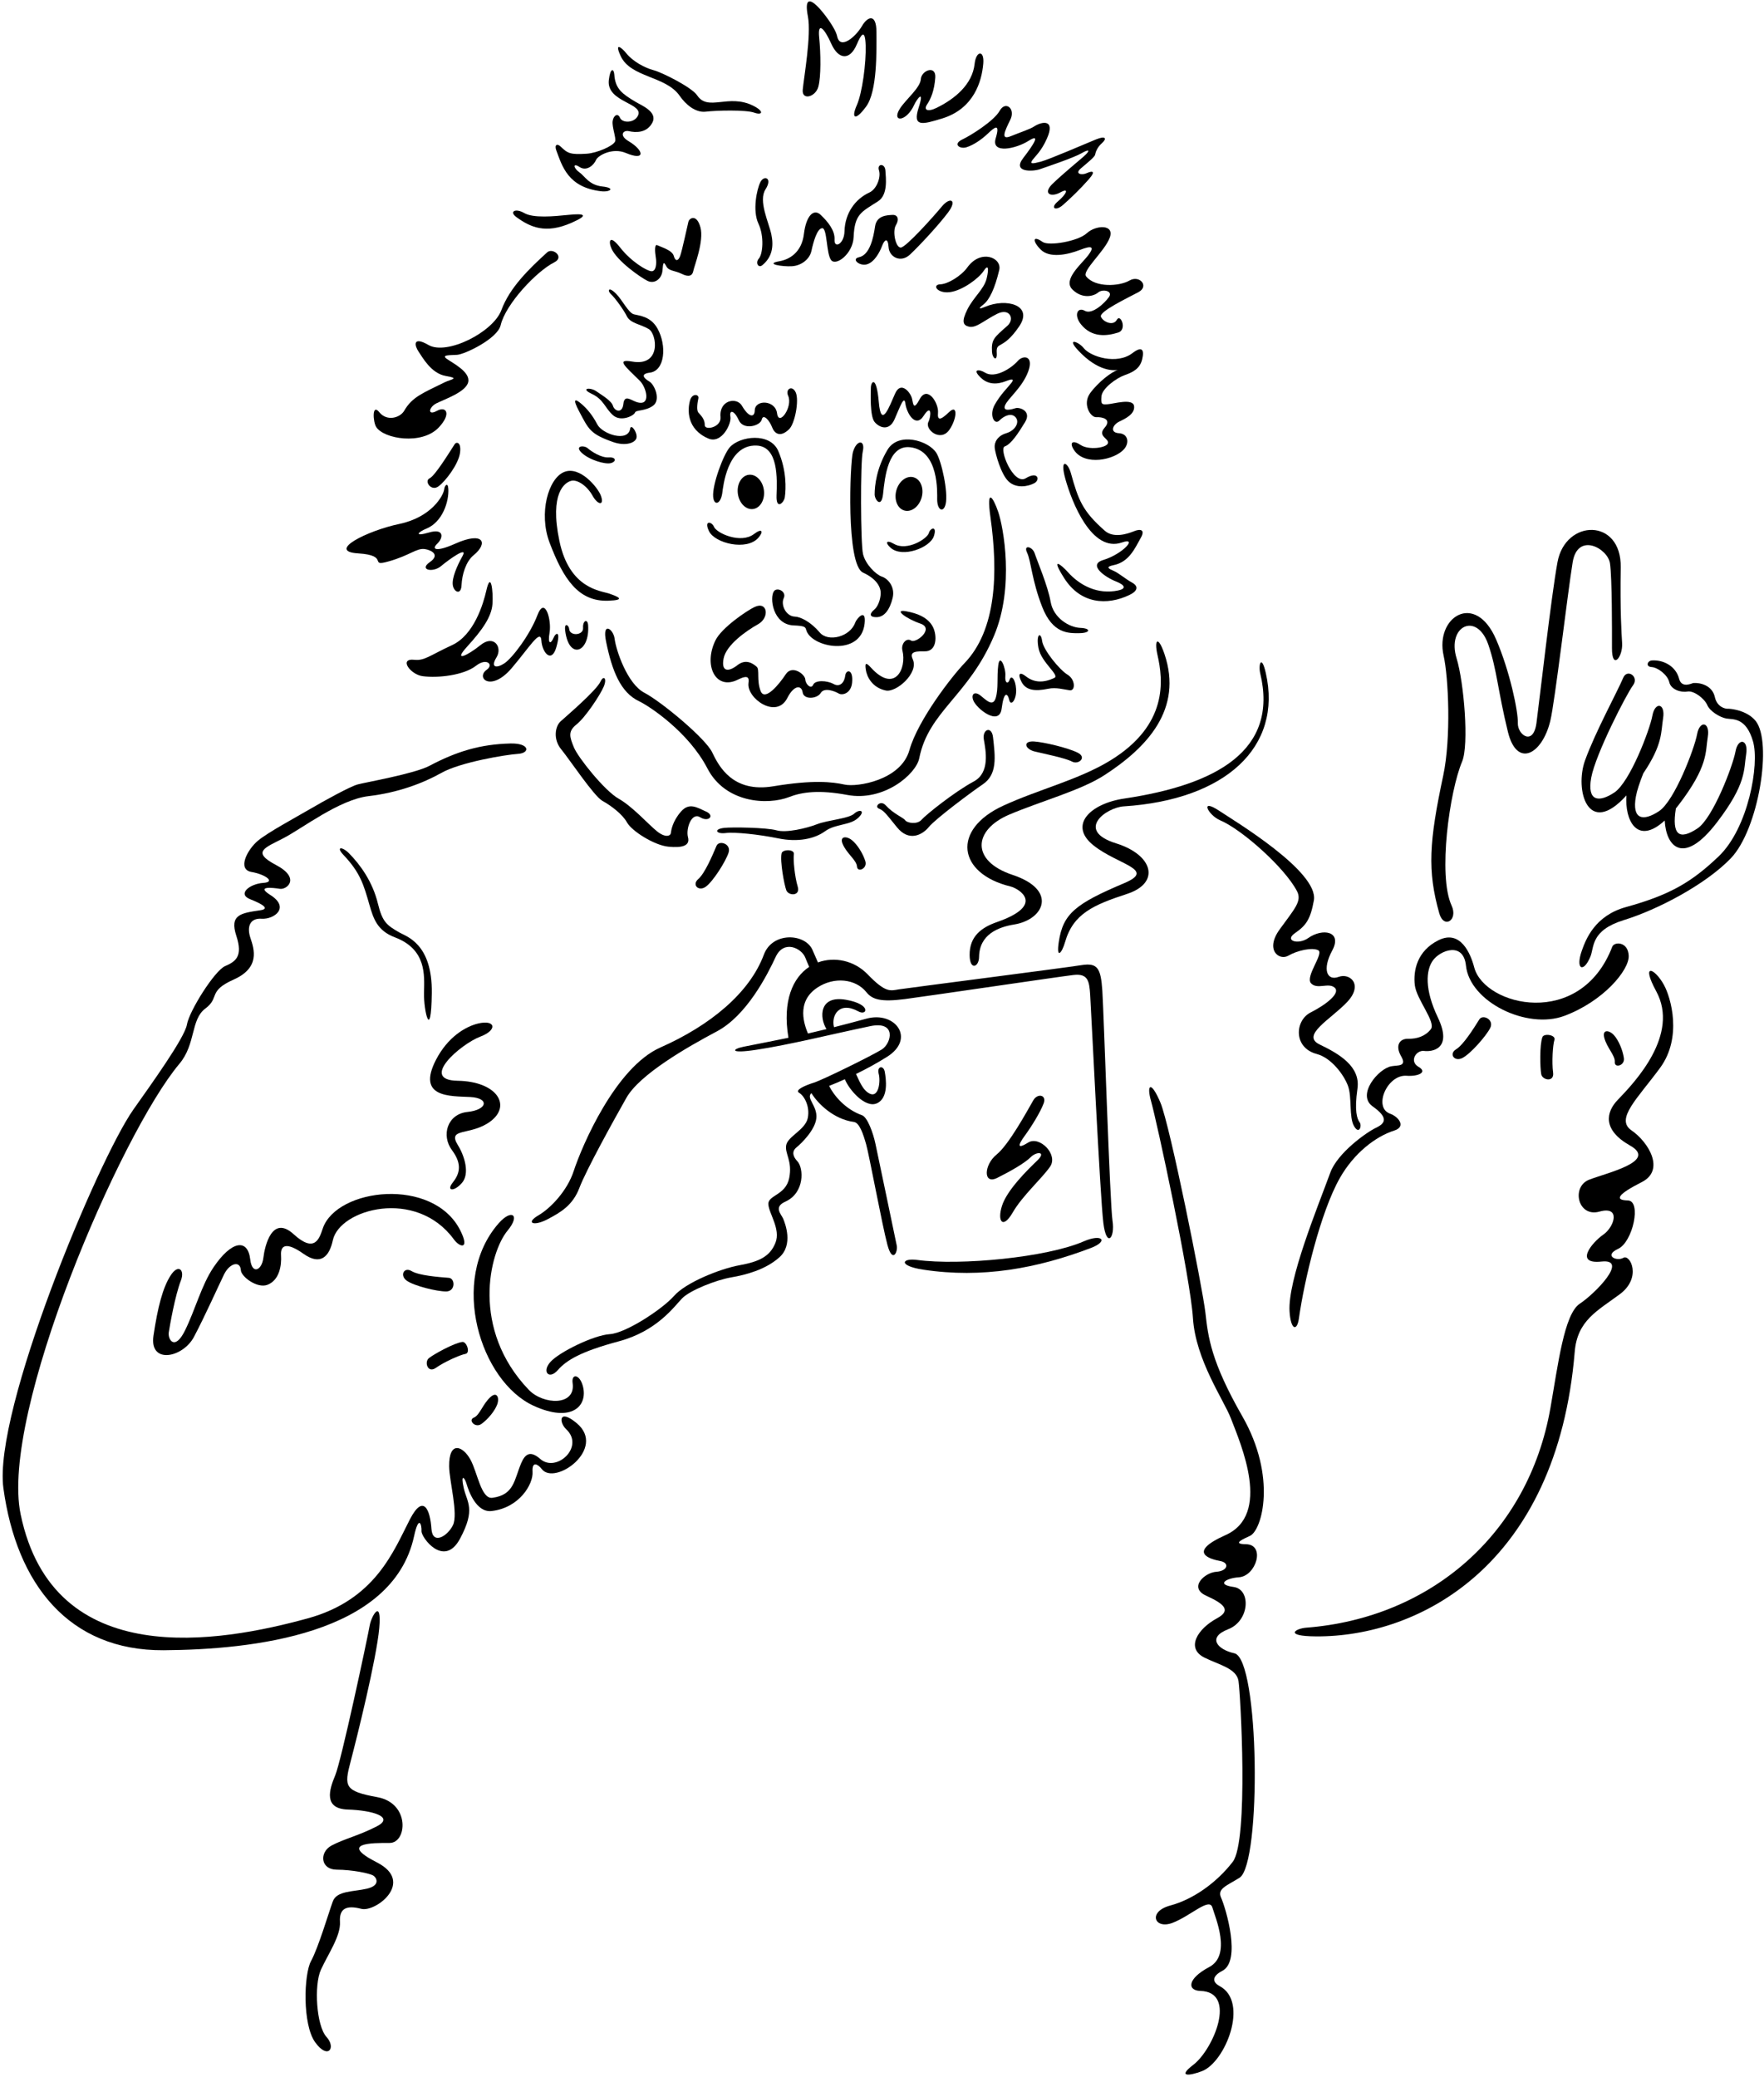 <?xml version="1.0" encoding="UTF-8"?>
<svg xmlns="http://www.w3.org/2000/svg" xmlns:xlink="http://www.w3.org/1999/xlink" width="463pt" height="545pt" viewBox="0 0 463 545" version="1.1">
<g id="surface1">
<path style=" stroke:none;fill-rule:nonzero;fill:rgb(0%,0%,0%);fill-opacity:1;" d="M 205.988 130.5 C 206.312 128.219 206.484 123.559 204.289 118.387 C 202.152 113.348 194.105 114.461 191.543 117.375 C 189.867 119.281 186.93 127.18 187.184 130.34 C 187.383 132.812 189.148 132.352 189.57 129.422 C 189.797 127.828 190.852 116.656 198.543 116.922 C 204.348 117.125 203.98 125.641 203.82 130.031 C 203.676 133.996 205.797 131.867 205.988 130.5 "/>
<path style=" stroke:none;fill-rule:nonzero;fill:rgb(0%,0%,0%);fill-opacity:1;" d="M 196.527 124.594 C 194.637 124.828 193.352 127.031 193.66 129.512 C 193.969 131.996 195.75 133.816 197.641 133.582 C 199.531 133.348 200.816 131.145 200.508 128.664 C 200.203 126.184 198.418 124.359 196.527 124.594 "/>
<path style=" stroke:none;fill-rule:nonzero;fill:rgb(0%,0%,0%);fill-opacity:1;" d="M 248.211 132.254 C 248.91 129.16 247.121 120.93 245.734 118.805 C 243.609 115.555 235.801 113.312 232.969 117.996 C 230.066 122.805 229.574 127.445 229.57 129.746 C 229.57 131.129 231.367 133.535 231.785 129.59 C 232.25 125.219 233.09 116.738 238.867 117.363 C 246.52 118.188 245.977 129.398 245.98 131.008 C 245.98 133.969 247.66 134.676 248.211 132.254 "/>
<path style=" stroke:none;fill-rule:nonzero;fill:rgb(0%,0%,0%);fill-opacity:1;" d="M 241.914 130.52 C 242.57 128.105 241.613 125.742 239.773 125.242 C 237.938 124.742 235.914 126.293 235.258 128.707 C 234.602 131.121 235.559 133.48 237.398 133.98 C 239.238 134.48 241.258 132.93 241.914 130.52 "/>
<path style=" stroke:none;fill-rule:nonzero;fill:rgb(0%,0%,0%);fill-opacity:1;" d="M 186.086 139.375 C 187.617 142.59 195.992 144.602 199.035 141.137 C 200.461 139.516 200.086 138.473 197.902 140.141 C 194.445 142.781 188.086 139.938 187.387 138.223 C 186.844 136.883 184.672 136.41 186.086 139.375 "/>
<path style=" stroke:none;fill-rule:nonzero;fill:rgb(0%,0%,0%);fill-opacity:1;" d="M 233.77 143.758 C 236.887 146.496 244.129 143.73 245.121 140.684 C 246.039 137.875 244.16 138.547 243.828 139.805 C 243.402 141.418 238.055 144.691 234.664 142.734 C 232.523 141.5 232.309 142.477 233.77 143.758 "/>
<path style=" stroke:none;fill-rule:nonzero;fill:rgb(0%,0%,0%);fill-opacity:1;" d="M 184.977 111.535 C 185.031 110.004 183.891 108.93 183.312 108.277 C 182.738 107.629 183.086 105.531 183.301 104.535 C 183.535 103.449 181.68 103.113 181.121 105.059 C 180.426 107.465 180.188 112.602 185.891 115.066 C 189.43 116.594 192.059 111.152 191.711 109.34 C 191.363 107.531 192.664 107.523 193.91 110.27 C 195.156 113.016 199.582 111.738 199.938 110.109 C 200.289 108.48 201.93 110.211 202.664 112.148 C 203.266 113.727 204.766 114.93 207.129 112.625 C 208.637 111.152 209.777 105.117 208.879 103.035 C 207.98 100.957 206.062 102.074 206.867 103.855 C 208.172 106.746 204.406 112.07 203.957 108.473 C 203.508 104.918 198.152 104.793 198.102 107.707 C 198.066 109.543 196.625 109.711 194.734 106.473 C 193.355 104.109 188.707 104.98 189.117 109.434 C 189.371 112.168 184.922 113.066 184.977 111.535 "/>
<path style=" stroke:none;fill-rule:nonzero;fill:rgb(0%,0%,0%);fill-opacity:1;" d="M 241.387 104.758 C 239.816 107.688 239.723 106.242 239.391 104.656 C 239.059 103.074 236.48 99.805 234.945 103.266 C 233.414 106.727 231.273 112.672 230.66 105.527 C 230.047 98.387 228.629 100.082 228.578 101.688 C 228.531 103.23 228.301 109.195 229.547 110.719 C 230.789 112.242 233.375 113.223 234.773 110.074 C 236.176 106.93 237.328 103.492 237.641 105.918 C 237.949 108.344 240.277 112.473 242.43 109.121 C 244.582 105.773 244.422 109.223 243.68 110.723 C 242.684 112.73 246.859 116.086 249.164 112.812 C 251.191 109.934 251.465 105.863 249.094 108.156 C 246.719 110.449 246.02 110.266 246.199 108.344 C 246.438 105.82 243.414 100.973 241.387 104.758 "/>
<path style=" stroke:none;fill-rule:nonzero;fill:rgb(0%,0%,0%);fill-opacity:1;" d="M 269.875 97.492 C 271.434 93.27 268.523 93.148 267.172 94.688 C 265.426 96.676 261.133 99.422 258.508 97.77 C 257.074 96.867 254.93 96.777 257.531 99.207 C 260.133 101.637 263.328 100.285 264.301 99.918 C 265.27 99.551 266.395 99.246 265.48 100.453 C 264.566 101.656 262.691 103.383 261.113 106.16 C 259.535 108.934 261.008 111.668 262.301 110.359 C 263.59 109.055 265.523 108.242 266.602 109.547 C 267.68 110.855 266.441 112.996 264.117 113.684 C 261.797 114.367 260.914 116.105 261.082 117.547 C 261.254 118.984 262.672 124.395 264.707 126.328 C 266.742 128.258 269.836 127.676 271.461 126.809 C 273.086 125.938 272.473 123.535 269.238 125.5 C 266.004 127.465 262.086 117.711 263.73 117.145 C 265.375 116.582 267.254 113.711 269.051 110.766 C 270.848 107.824 267.57 106.812 266.598 107.105 C 265.621 107.395 263.074 108.172 263.801 106.367 C 264.523 104.562 268.312 101.723 269.875 97.492 "/>
<path style=" stroke:none;fill-rule:nonzero;fill:rgb(0%,0%,0%);fill-opacity:1;" d="M 258.117 79.914 C 259.719 78.664 261.129 75.672 262.27 70.859 C 263.039 67.613 257.438 65.254 253.898 70.18 C 252.285 72.422 248.762 74.547 246.848 74.605 C 244.484 74.684 246.016 77.105 249.352 76.66 C 252.684 76.219 256.98 72.961 258.16 71.125 C 259.344 69.293 259.633 70.266 258.973 73.059 C 258.312 75.855 255.547 77.941 253.922 81.18 C 252.297 84.418 252.77 85.379 254.367 85.734 C 256.23 86.148 258.383 84.023 261.715 82.359 C 265.047 80.691 266.387 83.738 264.438 85.469 C 260.941 88.566 260.16 89.035 260.375 92.379 C 260.48 94.051 261.766 94.961 261.617 92.68 C 261.402 89.383 263.109 92.125 267.504 85.652 C 271.312 80.043 264.098 78.168 258.613 80.496 C 257.129 81.125 256.52 81.164 258.117 79.914 "/>
<path style=" stroke:none;fill-rule:nonzero;fill:rgb(0%,0%,0%);fill-opacity:1;" d="M 285.258 61.199 C 282.949 63.336 275.258 64.633 273.637 63.48 C 271.074 61.66 270.867 63.199 273.156 65.496 C 275.445 67.797 280.121 66.883 283.402 65.602 C 286.68 64.316 287.316 64.734 285.629 66.984 C 283.941 69.23 278.859 73.383 281.473 75.965 C 284.086 78.547 287.09 77.738 288.246 76.746 C 289.406 75.758 292.195 76.34 291.074 77.941 C 289.953 79.539 286.641 82.656 284.738 81.559 C 282.832 80.461 281.754 82.668 283.746 85.137 C 286.535 88.594 290.395 88.254 293.512 87.258 C 295.906 86.492 294.098 82.176 293.141 83.922 C 292.184 85.66 289.508 84.461 288.965 83.121 C 288.418 81.781 295.832 78.246 298.785 76.68 C 301.742 75.113 299.102 72.074 296.449 73.621 C 293.855 75.133 287.496 75.555 285.07 72.52 C 283.906 71.066 289.992 65.938 291.289 62.34 C 292.586 58.742 287.562 59.066 285.258 61.199 "/>
<path style=" stroke:none;fill-rule:nonzero;fill:rgb(0%,0%,0%);fill-opacity:1;" d="M 283.648 116.777 C 281.574 115.383 280.547 116.059 281.902 118.109 C 284.703 122.355 292.531 120.695 295.027 117.875 C 296.477 116.242 296.145 113.828 293.688 113.684 C 291.234 113.535 292 111.477 293.797 110.621 C 295.277 109.91 297.949 108.672 297.66 106.551 C 297.367 104.43 292.273 105.98 290.754 106.078 C 289.23 106.176 288.926 106.195 289.094 104.047 C 289.258 101.895 293.059 99.207 295.148 98.461 C 297.242 97.715 299.172 96.824 299.773 94.34 C 300.379 91.855 299.844 90.668 297.223 92.672 C 293.148 95.785 286.246 93.621 284.453 91.355 C 282.957 89.469 279.215 88.336 283.941 92.918 C 289.078 97.898 293.059 97.164 293.5 97.047 C 291.832 97.484 288.227 100.297 286.133 103.168 C 284.027 106.055 286.242 109.578 287.762 109.48 C 289.285 109.383 291.922 109.977 289.93 112.246 C 287.934 114.512 291.18 115.066 290.801 116.312 C 290.426 117.562 285.727 118.172 283.648 116.777 "/>
<path style=" stroke:none;fill-rule:nonzero;fill:rgb(0%,0%,0%);fill-opacity:1;" d="M 229.672 59.441 C 229.25 62.371 228.309 66.91 225.453 67.508 C 223.344 67.949 225.613 69.941 227.562 69.359 C 229.512 68.773 230.875 66.242 231.527 64.52 C 232.18 62.797 233.062 62.277 233.23 64.867 C 233.398 67.453 236.406 69.094 238.855 66.797 C 241.305 64.496 246.309 59.133 248.84 55.758 C 251.375 52.387 249.336 51.602 247.211 54.184 C 245.086 56.766 237.816 64.875 236.445 64.965 C 235.078 65.055 234.184 60.68 235.148 59.09 C 236.117 57.496 235.582 56.309 234.215 56.398 C 232.844 56.484 230.094 56.512 229.672 59.441 "/>
<path style=" stroke:none;fill-rule:nonzero;fill:rgb(0%,0%,0%);fill-opacity:1;" d="M 207.883 69.863 C 210.316 69.707 212.5 68.039 212.973 65.867 C 213.441 63.699 214.426 59.969 215.793 59.879 C 217.164 59.789 216.844 66.688 218.172 68.285 C 219.496 69.879 223.863 66.539 224.047 62.25 C 224.305 56.125 226.074 55.645 230.469 52.82 C 233.109 51.121 232.52 46.727 232.391 44.75 C 232.262 42.77 230.133 42.906 230.707 44.703 C 231.281 46.504 230.109 49.633 228.18 50.523 C 224.535 52.199 221.781 55.859 221.656 60.723 C 221.566 64.09 218.898 65.332 219.043 62.879 C 219.191 60.426 217.207 58.105 215.414 56.391 C 213.625 54.672 211.602 56.484 211.004 61.41 C 210.402 66.34 207.105 68.105 204.59 68.551 C 200.508 69.27 205.445 70.023 207.883 69.863 "/>
<path style=" stroke:none;fill-rule:nonzero;fill:rgb(0%,0%,0%);fill-opacity:1;" d="M 199.059 58.668 C 200.656 62.078 200.188 66.695 199.191 67.828 C 198.195 68.961 199.055 70.434 200.07 69.605 C 202.672 67.48 203.113 64.672 202.453 61.504 C 201.789 58.34 198.98 52.715 200.926 49.684 C 202.867 46.656 200.527 45.891 199.578 47.785 C 198.633 49.68 197.465 55.258 199.059 58.668 "/>
<path style=" stroke:none;fill-rule:nonzero;fill:rgb(0%,0%,0%);fill-opacity:1;" d="M 170.984 71.176 C 169.758 71.105 165.625 68.621 162.793 64.984 C 159.961 61.344 159.629 63.352 160.52 65.281 C 162.016 68.527 168.031 72.742 169.926 73.691 C 171.82 74.637 173.711 73.141 173.879 70.992 C 174.043 68.84 174.176 68.527 174.871 69.855 C 175.57 71.188 177.082 70.938 178.977 71.883 C 180.871 72.832 181.758 72.316 181.98 71.078 C 182.207 69.844 184.84 63.254 183.84 59.648 C 182.844 56.047 180.934 57.238 180.691 58.172 C 180.445 59.105 179.039 65.77 178.52 67.176 C 178 68.586 177.238 68.633 176.836 67.133 C 176.434 65.629 173.32 64.762 172.531 64.355 C 171.742 63.945 171.879 66.078 172.129 67.59 C 172.379 69.102 172.215 71.25 170.984 71.176 "/>
<path style=" stroke:none;fill-rule:nonzero;fill:rgb(0%,0%,0%);fill-opacity:1;" d="M 167.09 105.508 C 165.527 104.996 163.898 103.422 163.609 106.035 C 163.32 108.652 161.281 107.867 160.891 106.52 C 160.496 105.168 158.117 103.793 156.516 102.676 C 154.914 101.555 152.188 101.883 155.336 103.363 C 158.488 104.84 158.789 107.113 160.895 108.961 C 163 110.812 166.402 109.066 166.656 108.285 C 166.914 107.504 169.387 107.957 171.43 106.449 C 173.473 104.941 171.836 100.922 170.406 100.098 C 168.98 99.273 167.988 98.113 170.566 97.793 C 174.547 97.301 175.055 90.66 172.566 86.203 C 170.77 82.984 167.766 82.848 166.367 82.477 C 164.969 82.109 163.336 78.738 161.742 77.121 C 159.617 74.969 159.398 76.355 160.371 77.211 C 161.344 78.066 163.691 81.277 164.57 83.055 C 165.449 84.828 168.219 85.109 170.285 86.352 C 172.414 87.633 173.66 96.227 165.945 94.883 C 161.465 94.102 164.199 96.219 167.953 99.949 C 169.684 101.668 171.004 106.785 167.09 105.508 "/>
<path style=" stroke:none;fill-rule:nonzero;fill:rgb(0%,0%,0%);fill-opacity:1;" d="M 135.531 56.965 C 139.23 59.66 143.215 61.445 149.992 58.473 C 154.898 56.324 153.195 55.977 149.246 56.383 C 145.301 56.789 139.984 57.285 137.605 55.91 C 135.223 54.539 133.605 55.559 135.531 56.965 "/>
<path style=" stroke:none;fill-rule:nonzero;fill:rgb(0%,0%,0%);fill-opacity:1;" d="M 157.711 50.184 C 160.176 50.48 161.629 49.316 158.09 48.938 C 154.551 48.555 153.48 46.176 152.039 45.199 C 150.602 44.223 150.188 42.57 152.105 43.82 C 154.02 45.07 155.891 43.27 156.418 42.016 C 156.949 40.758 160.789 38.676 164.242 40.133 C 169.461 42.336 169.141 39.523 164.961 37.031 C 162.418 35.516 163.547 34.066 165.098 34.426 C 166.648 34.781 169.723 35.043 171.219 32.195 C 172.715 29.348 168.328 27.645 166.738 26.68 C 163.449 24.68 161.484 23.422 161.234 19.547 C 161.137 18.023 160.191 17.625 159.801 21.012 C 159.105 27 169.57 27.02 167.297 30.613 C 166.188 32.367 163.277 32.25 162.73 30.91 C 162.188 29.57 161.008 30.258 160.801 31.797 C 160.598 33.34 161.785 36.309 161.449 37.105 C 160.922 38.359 156.605 40.168 154.02 40.336 C 149.672 40.617 149.004 40.254 147.176 38.484 C 146.238 37.578 145.461 37.984 146.016 39.477 C 147.59 43.711 149.121 49.141 157.711 50.184 "/>
<path style=" stroke:none;fill-rule:nonzero;fill:rgb(0%,0%,0%);fill-opacity:1;" d="M 115.109 112.227 C 118.547 108.641 117.18 106.438 114.672 107.82 C 112.164 109.207 112.473 106.895 114.543 105.844 C 116.613 104.793 122.301 102.898 122.895 100.262 C 123.488 97.625 118.906 95.324 117.309 94.203 C 115.707 93.086 118.008 93.242 119.988 93.113 C 121.965 92.984 130.566 88.914 131.406 85.348 C 132.719 79.754 140.883 71.141 145.469 68.852 C 148.281 67.449 145.062 64.906 143.617 66.223 C 138.914 70.508 133.797 75.434 131.605 81.359 C 129.453 87.184 117.281 93.309 112.484 90.543 C 108.199 88.066 108.836 90.777 109.844 92.238 C 110.855 93.703 113.121 97.988 116.984 98.656 C 120.848 99.324 118.41 99.48 116.637 100.359 C 111.031 103.133 108.195 104.148 106.109 107.762 C 105.012 109.668 101.559 110.652 99.566 108.188 C 97.574 105.715 97.898 110.738 98.746 112.059 C 100.762 115.195 110.688 116.836 115.109 112.227 "/>
<path style=" stroke:none;fill-rule:nonzero;fill:rgb(0%,0%,0%);fill-opacity:1;" d="M 152.766 106.125 C 150.82 104.418 150.273 104.66 151.961 107.859 C 154.52 112.703 154.891 113.867 160.891 115.992 C 164.176 117.156 166.863 116.219 167.078 114.828 C 167.297 113.438 165.617 111.102 165.402 112.492 C 164.836 116.145 158.098 113.934 156.77 111.367 C 155.547 109.004 154.145 107.34 152.766 106.125 "/>
<path style=" stroke:none;fill-rule:nonzero;fill:rgb(0%,0%,0%);fill-opacity:1;" d="M 154.273 117.641 C 153.301 116.789 150.715 116.953 152.668 118.816 C 154.621 120.676 158.828 121.934 160.332 121.531 C 161.832 121.129 161.754 119.91 159.777 120.035 C 157.797 120.164 155.246 118.496 154.273 117.641 "/>
<path style=" stroke:none;fill-rule:nonzero;fill:rgb(0%,0%,0%);fill-opacity:1;" d="M 148.102 123.848 C 143.93 125.492 141.312 134.676 144.262 142.434 C 147.844 151.871 151.758 157.902 159.605 157.641 C 164.484 157.477 162.133 156.559 159.945 155.785 C 157.754 155.008 149.48 154.629 146.828 141.961 C 144.176 129.297 148.277 126.586 149.934 126.176 C 151.59 125.762 154.152 127.582 155.535 130.09 C 156.922 132.602 158.766 132.785 157.664 129.953 C 156.898 127.973 152.273 122.203 148.102 123.848 "/>
<path style=" stroke:none;fill-rule:nonzero;fill:rgb(0%,0%,0%);fill-opacity:1;" d="M 119.359 116.535 C 118.129 118.418 114.238 124.812 112.758 125.52 C 111.273 126.227 113.137 129.008 115.035 127.664 C 116.938 126.316 120.312 121.82 120.734 118.891 C 121.156 115.961 119.777 115.895 119.359 116.535 "/>
<path style=" stroke:none;fill-rule:nonzero;fill:rgb(0%,0%,0%);fill-opacity:1;" d="M 94.012 145.219 C 102.449 145.742 96.539 148.875 102.094 147.297 C 107.645 145.715 109.352 143.77 111.512 144.09 C 113.004 144.309 115.73 145.496 112.805 147.52 C 109.879 149.543 113.598 150.371 115.773 148.551 C 117.949 146.73 122.914 143.199 121.41 145.895 C 119.902 148.59 118.578 151.73 118.848 153.547 C 119.117 155.363 121.012 156.312 121.141 153.555 C 121.266 150.793 122.27 147.367 124.301 145.707 C 128.23 142.496 126.941 139.34 119.52 142.656 C 114.32 144.977 113.195 144.133 114.781 142.656 C 116.367 141.18 116.656 138.562 112.605 139.738 C 108.559 140.918 109.695 139.621 111.93 138.715 C 116.148 136.996 117.887 131.57 117.672 128.258 C 117.555 126.43 116.699 127.402 116.605 128.324 C 116.434 130.023 113.266 135.723 104.82 137.492 C 96.379 139.258 85.574 144.695 94.012 145.219 "/>
<path style=" stroke:none;fill-rule:nonzero;fill:rgb(0%,0%,0%);fill-opacity:1;" d="M 127.766 175.742 C 124.762 177.871 128.84 181.738 134.312 175.32 C 139 169.82 141.891 164.898 142.098 168.094 C 142.305 171.289 144.781 174.184 146.027 169.824 C 147.273 165.465 145.926 165.859 145.262 167.43 C 144.602 169 143.695 169.211 144.25 165.969 C 144.805 162.723 143.016 156.266 141.055 161.438 C 139.098 166.605 134.449 172.711 132.395 174.066 C 130.344 175.422 128.652 175.227 130.309 172.52 C 131.969 169.816 129.613 166.453 126.129 169.277 C 122.641 172.098 118.785 173.879 122.637 169.656 C 126.488 165.434 129.012 161.906 129.254 158.531 C 129.492 155.152 128.836 149.695 127.648 154.969 C 126.867 158.426 124.43 166.637 118.641 169.301 C 112.855 171.969 111.422 173.434 108.805 173.145 C 104.535 172.672 107.711 177.012 110.914 177.441 C 114.977 177.984 121.746 177.211 124.949 174.699 C 127.715 172.535 129.668 174.395 127.766 175.742 "/>
<path style=" stroke:none;fill-rule:nonzero;fill:rgb(0%,0%,0%);fill-opacity:1;" d="M 153.039 164.789 C 153.164 166.766 149.516 167.023 149.387 165.023 C 149.328 164.109 148.039 163.125 148.352 165.551 C 149.336 173.277 154.832 171.27 154.367 164.09 C 154.25 162.266 152.91 162.809 153.039 164.789 "/>
<path style=" stroke:none;fill-rule:nonzero;fill:rgb(0%,0%,0%);fill-opacity:1;" d="M 215.156 165.973 C 212.84 163.219 210.152 161.863 208.621 161.809 C 206.316 161.73 204.867 158.77 205.711 156.953 C 206.516 155.223 203.992 154.012 203.148 155.133 C 201.945 156.738 202.777 163.898 208.312 164.121 C 211.227 164.238 211.395 164.535 211.598 165.285 C 212.848 169.945 225.926 172.465 226.93 163.684 C 227.418 159.398 224.852 162.289 224.465 163.387 C 223.137 167.137 217.355 168.586 215.156 165.973 "/>
<path style=" stroke:none;fill-rule:nonzero;fill:rgb(0%,0%,0%);fill-opacity:1;" d="M 223.867 118.648 C 223.117 121.223 222.008 148.184 226.52 150.262 C 230.301 152.008 231.211 154.238 231.156 155.77 C 231.102 157.305 230.457 159.18 229.441 160.008 C 228.426 160.836 227.887 161.941 230.027 161.957 C 232.164 161.973 233.559 159.895 234.285 156.945 C 235.012 153.992 233.039 151.828 231.48 151.32 C 229.918 150.809 227.145 148.086 226.512 145.375 C 225.879 142.664 225.797 121.34 226.453 118.48 C 227.172 115.379 224.867 115.223 223.867 118.648 "/>
<path style=" stroke:none;fill-rule:nonzero;fill:rgb(0%,0%,0%);fill-opacity:1;" d="M 206.641 183.18 C 208.402 179.703 210.391 179.727 210.672 181.695 C 210.949 183.664 214.449 183.438 215.418 181.848 C 216.387 180.258 219.215 181.449 220.164 182 C 221.117 182.551 223.371 181.945 223.648 179.18 C 224.023 175.484 222.047 175.613 221.848 177.309 C 221.652 179 220.523 180.449 218.781 179.492 C 217.039 178.535 213.973 178.426 213.445 179.684 C 212.914 180.941 211.457 179.66 211.367 178.289 C 211.277 176.922 207.906 174.387 206.238 176.941 C 204.57 179.492 200.746 184.172 199.645 181.34 C 198.547 178.508 199.434 175.699 198.625 174.988 C 197.812 174.273 195.879 172.719 193.555 174.551 C 191.227 176.383 189.238 176.355 189.926 172.797 C 190.613 169.238 195.875 165.535 198.973 163.809 C 202.07 162.078 201.48 157.688 198.066 159.281 C 196.027 160.238 189.402 164.73 187.785 168.047 C 184.555 174.656 187.863 181.25 193.645 178.363 C 196.461 176.961 196.637 177.902 196.453 179.254 C 195.926 183.219 203.773 188.836 206.641 183.18 "/>
<path style=" stroke:none;fill-rule:nonzero;fill:rgb(0%,0%,0%);fill-opacity:1;" d="M 242.676 170.922 C 246.047 171.008 245.949 166.617 244.859 164.512 C 243.641 162.148 240.965 160.945 237.719 160.391 C 234.473 159.836 237.848 162.367 241.598 163.652 C 245.348 164.941 240.41 168.926 239.133 168.094 C 237.855 167.258 236.441 169.031 236.855 170.684 C 238.043 175.453 234.855 182.066 228.59 175.191 C 227.273 173.746 226.977 173.922 227.246 175.734 C 227.52 177.551 228.887 180.441 232.492 181.203 C 235.234 181.785 241.152 176.629 239.609 173.105 C 238.891 171.469 239.309 170.832 242.676 170.922 "/>
<path style=" stroke:none;fill-rule:nonzero;fill:rgb(0%,0%,0%);fill-opacity:1;" d="M 241.277 198.977 C 243.738 186.598 254.242 182.629 260.902 166.84 C 266.34 153.957 263.336 138.258 262.016 134.371 C 260.695 130.484 258.836 127.699 259.965 135.727 C 262.031 150.418 261.523 165.371 253.117 174.066 C 249.969 177.324 240.934 188.91 238.695 196.848 C 236.461 204.785 224.961 206.598 221.707 205.895 C 218.453 205.188 213.523 204.586 202.941 206.34 C 192.355 208.094 188.699 201.148 186.934 197.441 C 185.164 193.734 173.539 184.094 169.109 181.781 C 164.684 179.469 161.707 170.734 161.32 167.613 C 161 165.039 157.961 162.941 159.078 168.371 C 160.656 176.078 162.879 181.711 167.727 184.012 C 170.562 185.355 180.785 192.184 185.676 201.648 C 190.348 210.688 201.371 211.414 207.246 209.117 C 210.523 207.836 215.07 207.238 222.34 208.602 C 232.039 210.422 240.453 203.133 241.277 198.977 "/>
<path style=" stroke:none;fill-rule:nonzero;fill:rgb(0%,0%,0%);fill-opacity:1;" d="M 230.672 212.191 C 231.93 212.719 232.262 213.156 235.418 217.078 C 238.574 221.004 242.121 219.094 243.816 216.996 C 245.516 214.898 255.227 207.648 257.922 205.848 C 261.82 203.238 261.234 198.664 260.637 193.445 C 260.285 190.41 257.77 191.355 258.23 194.059 C 258.723 196.965 259.922 202.746 255.578 205.078 C 250.41 207.859 243.004 213.84 241.863 215.137 C 240.727 216.43 238.098 215.988 237.594 215.258 C 237.09 214.527 234.559 213.625 232.449 211.312 C 231.133 209.867 229.414 211.66 230.672 212.191 "/>
<path style=" stroke:none;fill-rule:nonzero;fill:rgb(0%,0%,0%);fill-opacity:1;" d="M 183.754 214.457 C 185.98 215.84 187.699 214.047 185.336 212.977 C 182.977 211.906 180.898 210.516 178.766 212.945 C 176.527 215.488 176.176 217.848 176.074 218.617 C 175.973 219.391 174.633 219.934 172.371 218.094 C 170.113 216.254 165.996 211.629 162.348 209.574 C 158.699 207.516 151.719 198.797 150.629 196.117 C 149.539 193.438 148.984 191.945 151.312 190.113 C 153.637 188.281 157.535 182.379 158.465 180.18 C 159.391 177.977 158.418 177.125 157.613 178.855 C 156.508 181.238 148.578 187.996 147.133 189.312 C 145.691 190.629 145.145 194.027 147.301 196.637 C 149.457 199.25 155.887 208.922 158.105 210.152 C 160.324 211.383 163.375 213.633 164.586 215.848 C 165.801 218.059 171.695 221.805 175.387 222.18 C 179.078 222.551 181.18 221.957 180.574 219.703 C 179.973 217.449 181.523 213.07 183.754 214.457 "/>
<path style=" stroke:none;fill-rule:nonzero;fill:rgb(0%,0%,0%);fill-opacity:1;" d="M 225.18 214.684 C 227.344 212.711 225.629 212.211 224.188 213.527 C 222.742 214.84 217.266 215.195 214.434 216.297 C 211.602 217.395 206.352 218.605 203.84 217.895 C 201.191 217.148 192.066 217.02 190.047 217.258 C 187.164 217.598 188.012 218.918 190.438 218.609 C 192.863 218.301 199.172 218.961 204.281 220.008 C 209.395 221.055 213.766 220.156 216.539 218.145 C 219.312 216.133 223.016 216.656 225.18 214.684 "/>
<path style=" stroke:none;fill-rule:nonzero;fill:rgb(0%,0%,0%);fill-opacity:1;" d="M 185.234 232.699 C 187.137 231.352 190.465 226.094 191.23 223.754 C 191.992 221.41 188.719 220.398 188.059 221.973 C 187.02 224.43 185.008 229.195 183.27 230.684 C 181.535 232.172 183.336 234.043 185.234 232.699 "/>
<path style=" stroke:none;fill-rule:nonzero;fill:rgb(0%,0%,0%);fill-opacity:1;" d="M 205.145 223.926 C 204.691 226.012 205.828 232.133 206.383 233.625 C 206.938 235.117 210.152 235.215 209.379 232.668 C 208.602 230.117 208.156 225.562 208.371 224.176 C 208.586 222.785 205.383 222.84 205.145 223.926 "/>
<path style=" stroke:none;fill-rule:nonzero;fill:rgb(0%,0%,0%);fill-opacity:1;" d="M 224.93 227.383 C 225.035 229.059 227.719 227.969 227.133 226.02 C 226.551 224.07 225.012 221.57 223.562 220.441 C 222.117 219.312 220.289 219.434 221.188 221.512 C 222.277 224.035 224.82 225.711 224.93 227.383 "/>
<path style=" stroke:none;fill-rule:nonzero;fill:rgb(0%,0%,0%);fill-opacity:1;" d="M 262.016 174.562 C 261.609 177.797 262.102 180.668 261.348 183.16 C 260.59 185.656 258.777 183.633 257.332 182.504 C 255.883 181.375 254.855 182.055 255.422 183.695 C 256.176 185.898 262.293 190.742 262.902 185.965 C 263.512 181.188 264.473 181.891 264.895 183.695 C 265.316 185.504 266.875 183.57 266.695 180.828 C 266.52 178.09 265.387 177.094 265.008 178.34 C 264.629 179.59 263.699 179.344 263.875 177.344 C 264.051 175.348 262.414 171.324 262.016 174.562 "/>
<path style=" stroke:none;fill-rule:nonzero;fill:rgb(0%,0%,0%);fill-opacity:1;" d="M 276.746 177.891 C 273.805 179.293 271.352 179.133 269.23 177.457 C 267.621 176.188 267.051 176.836 268.102 178.906 C 269.258 181.188 271.688 181.461 275.098 180.746 C 277.207 180.305 279.234 180.938 280.777 181.145 C 282.316 181.348 282.273 178.297 280.207 177.055 C 278.141 175.812 273.828 170.59 273.52 168.164 C 273.211 165.738 271.871 166.285 272.574 170.059 C 273.273 173.836 278.227 177.184 276.746 177.891 "/>
<path style=" stroke:none;fill-rule:nonzero;fill:rgb(0%,0%,0%);fill-opacity:1;" d="M 271.578 145.215 C 271.004 143.418 268.52 142.812 269.582 145.039 C 270.641 147.262 270.812 152.293 273.559 159.297 C 276.305 166.305 280.422 166.191 283.324 166.156 C 286.223 166.121 286.449 164.883 283.539 164.766 C 280.629 164.648 276.496 162.164 275.762 157.934 C 275.031 153.703 272.168 147.051 271.578 145.215 "/>
<path style=" stroke:none;fill-rule:nonzero;fill:rgb(0%,0%,0%);fill-opacity:1;" d="M 293.449 154.957 C 288.109 156.074 283.445 153.66 280.305 150.152 C 278.492 148.129 275.594 145.871 279.336 151.742 C 283.648 158.512 290.543 158.945 296.43 156.141 C 298.652 155.078 298.879 153.844 297.137 152.887 C 295.395 151.93 293.609 150.363 292.355 149.832 C 291.098 149.305 289.992 148.762 292.258 148.312 C 296.375 147.488 297.883 143.867 299.434 141.125 C 300.602 139.059 299.43 138.68 297.641 139.406 C 295.855 140.133 292.262 141.281 289.992 139.289 C 284.098 134.105 283.055 131.254 281.066 124.125 C 280.273 121.273 278.055 120.039 279.645 125.746 C 281.289 131.645 286.508 145.121 294.469 142.359 C 298.805 140.859 294.668 145.406 289.57 146.957 C 285.371 148.234 290.172 151.504 292.836 152.551 C 295.504 153.602 295.562 154.516 293.449 154.957 "/>
<path style=" stroke:none;fill-rule:nonzero;fill:rgb(0%,0%,0%);fill-opacity:1;" d="M 253.695 38.637 C 255.492 38.062 257.543 36.707 259.273 35.066 C 261 33.426 262.594 32.102 261.34 36.309 C 260.082 40.516 266.711 39.02 269.938 36.977 C 273.168 34.934 271.512 37.641 268.551 41.496 C 265.59 45.355 271.223 44.992 272.863 44.43 C 274.512 43.863 281.84 41.402 283.898 40.199 C 285.961 38.996 286.297 39.434 284.414 41.086 C 282.535 42.734 279.051 45.559 276.316 48.18 C 273.582 50.801 275.789 51.879 278.301 50.496 C 280.809 49.109 279.859 51.004 277.688 52.828 C 275.512 54.648 277.094 55.465 278.973 53.812 C 280.852 52.164 283.445 49.703 285.723 47.113 C 288 44.52 286.344 44.934 285.156 45.469 C 283.969 46.004 281.961 45.676 283.699 44.188 C 285.438 42.699 287.328 41.203 287.441 40.582 C 287.555 39.965 287.93 38.719 289.23 37.562 C 290.531 36.41 290.32 35.508 287.641 36.598 C 284.961 37.688 275.445 41.816 273.195 42.422 C 270.941 43.023 270.18 43.074 271.023 41.949 C 271.867 40.824 273.32 39.66 274.789 36.355 C 277.094 31.172 273.438 31.855 271.379 33.215 C 270.352 33.895 267.957 34.66 265.273 35.75 C 262.594 36.84 263.664 34.477 265.152 31.477 C 266.641 28.48 263.906 26.363 262.398 29.059 C 260.891 31.754 254.75 35.586 252.645 36.566 C 249.973 37.809 251.898 39.211 253.695 38.637 "/>
<path style=" stroke:none;fill-rule:nonzero;fill:rgb(0%,0%,0%);fill-opacity:1;" d="M 239.984 27.449 C 240.613 26.062 242.762 23.145 241.109 28.293 C 239.453 33.441 242.152 32.656 247.25 31.105 C 255.613 28.559 257.699 21.348 258.082 16.652 C 258.379 13.031 256.184 13.262 255.801 16.801 C 255.223 22.133 250.641 25.949 245.844 28.293 C 243.406 29.488 242.363 28.824 243.344 27.387 C 244.316 25.945 245.246 23.746 245.484 20.371 C 245.727 16.992 241.848 18.465 241.691 20.77 C 241.535 23.07 237.766 26.07 236.23 28.457 C 233.867 32.121 237.844 32.172 239.984 27.449 "/>
<path style=" stroke:none;fill-rule:nonzero;fill:rgb(0%,0%,0%);fill-opacity:1;" d="M 214.777 22.812 C 215.523 20.164 215.434 14.059 215.008 9.809 C 214.578 5.559 216.379 7.426 218.168 11.438 C 220.055 15.676 223.062 15.98 224.902 11.613 C 225.965 9.102 227.07 7.348 227.215 11.922 C 227.355 16.496 226.336 24.355 224.867 27.66 C 223.402 30.965 224.383 31.973 227.336 27.961 C 230.285 23.949 230.062 13.422 230.043 8.379 C 230.023 3.348 227.645 4.406 226.273 6.789 C 224.684 9.543 220.512 13.27 219.723 9.504 C 219.281 7.391 216.105 3.164 214.477 1.59 C 212.535 -0.285 211.133 -0.484 212.055 4.344 C 212.98 9.176 210.984 20.402 210.695 23.535 C 210.426 26.453 214.031 25.457 214.777 22.812 "/>
<path style=" stroke:none;fill-rule:nonzero;fill:rgb(0%,0%,0%);fill-opacity:1;" d="M 178.406 25.16 C 179.922 27.355 182.516 29.633 185.242 29.305 C 187.973 28.973 195.754 28.777 197.941 29.555 C 200.133 30.328 200.672 29.223 197.672 27.734 C 191.168 24.512 185.84 29.344 182.98 25.02 C 181.625 22.965 173.883 19.035 171.551 18.422 C 169.219 17.809 166.074 16.098 164.391 13.992 C 163.227 12.539 161.129 10.844 162.906 14.699 C 165.543 20.422 174.746 19.867 178.406 25.16 "/>
<path style=" stroke:none;fill-rule:nonzero;fill:rgb(0%,0%,0%);fill-opacity:1;" d="M 151.387 373.484 C 146.645 369.512 146.648 373.219 148.637 375.09 C 153.527 379.684 146.016 386.566 141.805 382.863 C 139.211 380.586 137.844 381.488 136.781 384.004 C 134.949 388.355 134.953 392.316 129.219 393.051 C 126.281 393.426 125.324 386.375 123.477 383.027 C 121.457 379.367 117.805 378.02 117.887 384.816 C 117.934 388.684 120.32 397.289 118.883 400.238 C 117.441 403.184 113.516 405.473 113.242 401.211 C 112.918 396.23 111.141 391.816 107.578 398.727 C 103.277 407.074 98.504 419.836 80.73 424.703 C 57.824 430.984 14.016 438.883 5.414 397.375 C -0.074 370.906 31.734 297.398 47.086 279.16 C 51.441 273.988 50.004 267.559 53.895 264.66 C 57.781 261.762 54.418 260.145 61.348 257.047 C 68.281 253.953 66.746 249.16 65.738 246.168 C 64.73 243.18 65.602 240.883 68.672 241.09 C 71.895 241.309 76.277 238.199 70.914 234.832 C 67.094 232.43 71.609 232.953 73.461 233.242 C 75.316 233.531 78.984 230.441 72.449 226.992 C 65.906 223.543 69.508 222.496 74.438 219.934 C 79.363 217.375 89.066 209.82 96.75 208.918 C 104.434 208.016 110.996 205.555 115.914 202.789 C 120.828 200.027 132.723 198.039 135.969 197.828 C 139.215 197.617 139.043 194.98 133.961 195.105 C 126.125 195.297 119.895 197.164 112.738 200.957 C 108.801 203.047 95.906 205.305 93.902 205.844 C 91.898 206.379 85.211 210.07 81.281 212.363 C 77.355 214.652 70.422 218.383 67.754 220.57 C 65.012 222.82 62.098 228.168 66.047 228.832 C 69.547 229.422 72.531 231.469 69.082 231.691 C 65.633 231.914 62.141 234.586 65.691 235.984 C 69.246 237.387 70.746 238.512 68.324 238.871 C 63.27 239.621 60.188 239.988 62.035 245.594 C 63.809 250.98 61.859 252.328 59.082 253.527 C 56.309 254.727 49.66 265.34 49.07 268.844 C 48.48 272.344 39.691 284.527 35.023 291.145 C 25.641 304.453 -1.855 370.383 0.895 390.535 C 4.34 415.746 18.105 433.227 42.965 433.055 C 66.133 432.891 103.062 428.992 108.68 403.137 C 109.934 397.352 110.727 400.152 110.629 401.789 C 110.531 403.426 116.559 411.594 120.742 403.785 C 124.926 395.977 122.574 394.293 121.715 390.477 C 120.859 386.66 121.938 387.609 122.461 389.41 C 122.984 391.211 124.988 396.988 129.035 396.523 C 136.316 395.688 139.988 389.461 139.781 386.254 C 139.586 383.211 141.285 384.324 142.176 385.488 C 145.637 390.016 159.332 380.145 151.387 373.484 "/>
<path style=" stroke:none;fill-rule:nonzero;fill:rgb(0%,0%,0%);fill-opacity:1;" d="M 106.734 336.055 C 108.613 337.43 114.656 338.918 117.117 338.902 C 119.582 338.887 119.504 335.461 117.801 335.328 C 115.141 335.125 109.98 334.73 108.02 333.555 C 106.059 332.379 104.855 334.68 106.734 336.055 "/>
<path style=" stroke:none;fill-rule:nonzero;fill:rgb(0%,0%,0%);fill-opacity:1;" d="M 114.422 358.941 C 116.594 357.398 120.77 355.527 122.156 355.293 C 123.543 355.055 122.477 352.035 121.371 352.152 C 119.25 352.387 113.805 355.406 112.566 356.406 C 111.324 357.406 112.254 360.484 114.422 358.941 "/>
<path style=" stroke:none;fill-rule:nonzero;fill:rgb(0%,0%,0%);fill-opacity:1;" d="M 126.359 373.672 C 128.023 372.496 129.906 370.246 130.516 368.516 C 131.129 366.785 130.438 365.09 128.746 366.602 C 126.699 368.438 125.922 371.379 124.367 372.012 C 122.812 372.648 124.695 374.844 126.359 373.672 "/>
<path style=" stroke:none;fill-rule:nonzero;fill:rgb(0%,0%,0%);fill-opacity:1;" d="M 138.797 364.723 C 123.543 348.812 128.422 328.699 133.246 322.902 C 136.648 318.812 134.301 317.129 130.883 321.02 C 117.785 335.926 126.062 362.516 140.09 368.914 C 149.98 373.43 154.336 369.027 153.004 363.805 C 152.184 360.598 149.926 360.336 150.297 362.961 C 151.16 369.027 142.59 368.676 138.797 364.723 "/>
<path style=" stroke:none;fill-rule:nonzero;fill:rgb(0%,0%,0%);fill-opacity:1;" d="M 79.645 329.012 C 84.129 332.188 86.422 329.797 87.363 325.457 C 89.145 317.262 109.227 311.688 119.133 325.242 C 120.699 327.383 123.391 328.023 120.816 322.891 C 113.73 308.762 88.371 311.727 84.719 322.367 C 83.852 324.898 82.703 329.02 77.074 323.883 C 71.445 318.742 69.52 326.812 69.121 330.102 C 68.723 333.387 66.148 334.57 65.684 330.523 C 65.039 324.902 60.758 325.574 56.035 332.574 C 52.875 337.262 51.254 343.684 48.551 349.156 C 45.848 354.629 44.016 351.484 44.301 349.633 C 44.59 347.781 45.922 340.066 47.496 335.98 C 48.543 333.262 46.801 331.539 44.766 334.73 C 42.73 337.914 41.422 342.891 40.285 350.504 C 39.145 358.117 47.992 356.32 50.902 350.836 C 53.805 345.352 57.367 337.379 58.805 334.434 C 60.246 331.488 63.047 330.695 63.219 333.336 C 63.328 335.059 67.539 338.184 70.188 337.16 C 73.371 335.938 73.934 332.031 73.762 329.395 C 73.59 326.754 75.164 325.84 79.645 329.012 "/>
<path style=" stroke:none;fill-rule:nonzero;fill:rgb(0%,0%,0%);fill-opacity:1;" d="M 128.746 294.262 C 134.383 290.027 130.312 283.77 120.113 283.613 C 109.914 283.457 120.965 273.949 126.09 272.02 C 130.664 270.297 130.074 267.484 125.461 268.598 C 122.18 269.391 117.543 272.129 114.457 278.07 C 109.203 288.188 118.332 287.598 123.445 287.879 C 128.559 288.16 127.941 291.258 122.68 291.801 C 117.418 292.344 115.742 297.953 118.641 301.84 C 121.539 305.73 120.48 308.242 118.785 310.391 C 117.09 312.535 119.145 312.812 121.234 310.434 C 123.32 308.059 122.008 303.457 120.188 300.52 C 117.25 295.777 123.547 298.168 128.746 294.262 "/>
<path style=" stroke:none;fill-rule:nonzero;fill:rgb(0%,0%,0%);fill-opacity:1;" d="M 113.332 260.617 C 113.508 247.566 106.668 245.77 104.762 244.668 C 101.465 242.766 100.355 241.906 99.18 237.082 C 97.793 231.395 94.594 226.949 91.605 223.922 C 89.816 222.105 88.023 222.113 90.211 224.418 C 94.605 229.051 95.484 232.289 96.961 237.43 C 98.016 241.102 99.027 244.223 103.625 245.965 C 111.965 249.125 111.395 255.855 111.289 260.547 C 111.184 265.238 113.156 273.672 113.332 260.617 "/>
<path style=" stroke:none;fill-rule:nonzero;fill:rgb(0%,0%,0%);fill-opacity:1;" d="M 289.336 260.055 C 288.941 253.965 288.039 252.598 283.805 253.277 C 279.57 253.961 238.145 259.285 235.926 259.629 C 233.707 259.977 232.527 260.664 227.723 255.68 C 224.281 252.105 219.086 250.938 214.688 252.562 C 214.281 251.602 213.793 250.512 213.254 249.277 C 211.34 244.918 202.754 244.453 200.496 250.508 C 196.719 260.629 186.359 269.117 173.34 274.879 C 161.527 280.105 152.727 300.746 150.578 307.316 C 148.875 312.52 144.484 317.086 141.344 318.914 C 137.809 320.98 140.105 321.848 143.652 319.988 C 147.199 318.133 150.34 316.297 152.082 311.703 C 153.824 307.109 160.938 294.219 164.414 288.086 C 167.887 281.953 180.266 274.84 188.145 270.66 C 196.023 266.484 201.445 255.742 203.59 251.121 C 205.738 246.504 210.371 248.852 211.34 251.234 C 211.648 251.988 212.004 252.879 212.391 253.73 C 208.133 256.547 205.309 262.59 206.945 272.332 C 203.367 273.078 199.789 273.762 195.129 274.691 C 192.113 275.297 191.379 276.566 198.441 275.496 C 207.258 274.164 217.703 271.523 228.398 269.285 C 235.434 267.812 233.988 273.812 231.441 275.406 C 228.895 276.996 216.062 283.324 213.664 284.094 C 211.27 284.855 208.496 286.055 209.766 286.789 C 211.035 287.52 212.641 290.27 212.023 293.367 C 211.406 296.461 206.832 298.184 206.367 300.453 C 205.902 302.727 208.062 304.625 207.137 309.168 C 206.207 313.711 201.512 313.605 201.672 316.039 C 201.828 318.477 204.941 322.551 203.543 326.105 C 202.141 329.66 199.379 331.062 194.145 332.012 C 188.906 332.961 179.973 336.594 176.938 340.051 C 173.898 343.508 164.324 349.828 160.062 350.105 C 155.801 350.379 146.719 354.836 144.441 357.43 C 142.16 360.02 144.133 362.137 146.41 359.543 C 148.688 356.949 152.41 354.672 162.426 351.988 C 172.441 349.305 176.918 342.902 179.02 340.73 C 181.117 338.559 188.078 335.867 191.906 335.211 C 195.734 334.559 200.945 333.203 204.602 329.91 C 208.262 326.617 206.07 321.055 205.586 319.863 C 205.102 318.672 202.941 316.773 206.105 315.348 C 211.277 313.02 210.949 306.5 209.297 304.75 C 208.172 303.559 207.703 302.203 209.059 301.098 C 210.414 299.988 213.957 296.508 214.27 293.426 C 214.594 290.223 211.469 288.164 212.977 286.859 C 214.672 289.637 218.82 293.711 224.113 294.422 C 225.578 294.617 226.555 297.523 227.348 300.324 C 228.141 303.125 231.574 321.648 232.918 326.656 C 234.262 331.66 235.688 328.516 235.379 326.902 C 235.07 325.293 230.238 302.355 229.781 300.164 C 229.191 297.352 227.699 293.168 226.238 292.652 C 221.82 291.086 218.805 287.395 217.621 284.961 C 218.859 284.469 220.254 283.887 221.754 283.211 C 222.844 285.973 227.086 290.844 230.113 289.551 C 233.301 288.188 232.551 283.074 232.227 281.262 C 231.906 279.449 230.094 279.77 230.633 281.773 C 231.168 283.777 230.633 288.09 228.32 287.016 C 226.352 286.102 225.449 283.355 224.676 281.84 C 227.246 280.582 230.012 279.094 232.789 277.355 C 240.43 272.586 234.977 265.266 227.457 267.309 C 224.18 268.199 221.395 268.93 218.902 269.559 C 218.113 266.598 220.188 262.605 225.297 265.41 C 227.621 266.688 228.844 263.551 222.043 262.359 C 214.887 261.105 215.07 267.129 216.93 270.055 C 215.184 270.484 213.574 270.867 212.059 271.215 C 211.262 269.215 208.746 263.008 214.504 259.18 C 218.906 256.25 224.562 256.816 227.414 260.383 C 228.969 262.32 231.254 262.988 237.516 262.176 C 243.566 261.391 277.887 256.309 281.73 255.859 C 285.57 255.406 285.906 257.422 286.141 261.074 C 286.379 264.727 288.762 314.285 289.602 320.957 C 290.438 327.629 292.703 324.832 292.008 320.395 C 291.316 315.957 289.727 266.141 289.336 260.055 "/>
<path style=" stroke:none;fill-rule:nonzero;fill:rgb(0%,0%,0%);fill-opacity:1;" d="M 284.41 325.773 C 274.738 329.98 252.062 332.152 240.715 330.633 C 236.602 330.086 235.719 332.18 242.305 333.18 C 257.828 335.539 272.277 332.84 286.355 327.484 C 291.012 325.711 289.363 323.621 284.41 325.773 "/>
<path style=" stroke:none;fill-rule:nonzero;fill:rgb(0%,0%,0%);fill-opacity:1;" d="M 273.922 289.574 C 274.793 287.277 272.32 286.824 271.219 288.73 C 269.629 291.484 264.84 300.348 261.547 303.004 C 258.254 305.66 257.984 310.977 261.734 309.105 C 265.484 307.234 269.02 305.172 270.551 303.645 C 272.086 302.121 274.734 302.152 272.242 304.555 C 269.746 306.957 264.379 312.195 263.02 316.355 C 261.656 320.52 263.223 322.66 265.789 318.215 C 268.355 313.77 273.367 309.371 275.605 306.172 C 277.844 302.973 272.836 297.996 269.898 299.816 C 266.961 301.637 267.098 300.609 268.969 298.043 C 270.84 295.477 273.051 291.871 273.922 289.574 "/>
<path style=" stroke:none;fill-rule:nonzero;fill:rgb(0%,0%,0%);fill-opacity:1;" d="M 271.629 197.219 C 274.199 197.832 279.684 198.941 281.371 199.852 C 283.062 200.758 285.379 198.777 282.852 197.512 C 280.324 196.25 274.094 194.762 271.457 194.582 C 268.387 194.371 268.938 196.578 271.629 197.219 "/>
<path style=" stroke:none;fill-rule:nonzero;fill:rgb(0%,0%,0%);fill-opacity:1;" d="M 99.039 471.609 C 90.383 470.027 90.301 468.809 92.02 462.281 C 93.738 455.754 98.832 435.254 99.539 427.262 C 100.246 419.27 97.496 424.031 97.047 426.504 C 96.25 430.871 89.566 462.133 87.977 465.906 C 86.387 469.676 84.875 474.664 91.305 474.859 C 97.734 475.055 103.656 476.812 98.922 479.258 C 94.191 481.703 90.273 482.566 87.023 484.305 C 83.773 486.043 84.07 490.605 88.352 490.637 C 92.633 490.664 96.969 491.609 97.922 492.156 C 98.875 492.707 99.926 494.777 96.312 495.625 C 92.699 496.469 88.398 496.133 87.359 498.953 C 86.32 501.77 83.559 511.117 81.645 514.602 C 79.73 518.09 79.359 531.254 82.719 535.926 C 86.074 540.602 88.312 537.398 85.684 534.512 C 83.051 531.625 82.363 520.973 84.238 516.879 C 86.113 512.785 89.469 507.984 89.234 504.332 C 89 500.68 91.09 499.934 94.82 500.914 C 98.551 501.898 109.035 493.887 98.926 488.73 C 88.812 483.578 97.676 483.617 102.262 483.625 C 106.848 483.637 107.699 473.188 99.039 471.609 "/>
<path style=" stroke:none;fill-rule:nonzero;fill:rgb(0%,0%,0%);fill-opacity:1;" d="M 328.109 403.027 C 331.254 401.527 335.184 387.566 326.086 371.68 C 317.82 357.238 317.102 350.863 316.387 344.492 C 315.668 338.121 307.094 295.277 304.57 289.324 C 302.047 283.379 300.91 284.672 302.098 288.875 C 303.691 294.52 312.406 334.969 313.117 345.926 C 313.824 356.883 321.227 367.406 323.062 372.18 C 325.754 379.172 333.762 397.434 321.68 402.832 C 311.281 407.477 317.812 409.191 320.285 409.645 C 322.762 410.098 322.289 412.266 319.246 412.465 C 316.203 412.66 311.871 416.605 316.594 418.746 C 321.316 420.887 323.262 422.594 319.422 424.676 C 314.266 427.473 311.211 432.523 316.113 434.977 C 319.906 436.871 324.551 437.793 325.07 441.121 C 325.59 444.449 327.781 483.121 323.551 488.59 C 319.32 494.059 313.184 498.43 307.176 500.039 C 301.164 501.652 303.004 506.422 307.773 504.586 C 312.547 502.75 317.426 497.852 318.211 500.551 C 318.996 503.25 323.297 513.059 317.387 516.191 C 311.477 519.324 311.672 522.367 315.039 522.453 C 324.871 522.711 318.441 537.844 313.234 541.824 C 308.863 545.164 312.258 544.738 315.48 543.512 C 321.602 541.191 327.91 525.387 320.156 521.207 C 317.621 519.844 318.742 518.242 320.812 517.191 C 325.859 514.633 321.777 500.82 320.488 497.957 C 319.418 495.582 322.117 494.797 325.348 492.754 C 331.133 489.094 330.59 435.289 323.988 433.855 C 319.648 432.914 316.695 429.742 322.359 427.543 C 328.023 425.344 328.406 417.066 323.781 416.449 C 319.156 415.828 321.797 414.133 325.145 413.914 C 329.711 413.621 332.223 405.301 327.031 405.234 C 323.055 405.188 326.629 403.734 328.109 403.027 "/>
<path style=" stroke:none;fill-rule:nonzero;fill:rgb(0%,0%,0%);fill-opacity:1;" d="M 434.719 260.141 C 440.875 271.5 429.195 283.887 424.637 288.602 C 421.484 291.863 420.562 296.508 427.855 300.621 C 435.152 304.734 421.898 307.73 417.125 309.566 C 412.355 311.402 414.102 319.539 419.805 317.949 C 425.512 316.359 423.734 321.973 420.809 323.996 C 417.883 326.02 413.062 331.832 420.348 331.055 C 427.633 330.281 418.746 339.41 414.645 342.121 C 410.539 344.832 408.949 358.074 406.938 369.516 C 401.117 402.605 375.418 424.617 342.809 427.141 C 340.055 427.352 336.84 429.359 345.402 429.418 C 372.43 429.602 408.672 410.871 413.32 354.738 C 414.004 346.441 419.348 343.957 425.18 339.605 C 431.012 335.258 427.859 329.043 426.09 330.074 C 424.324 331.105 420.855 329.496 424.715 327.719 C 428.574 325.941 430.93 315.094 427.258 315.023 C 423.586 314.953 424.703 313.355 430.922 310.203 C 437.133 307.051 432.688 299.695 428.211 296.625 C 423.883 293.656 429.809 288.27 435.711 280.246 C 441.609 272.227 438.562 261.789 436.75 258.48 C 434.324 254.055 430.555 252.465 434.719 260.141 "/>
<path style=" stroke:none;fill-rule:nonzero;fill:rgb(0%,0%,0%);fill-opacity:1;" d="M 340.93 345.965 C 342.277 336.301 346.555 318.133 351.691 309.105 C 355.371 302.637 360.988 298.262 365.965 296.672 C 369.16 295.648 367.055 293.035 364.867 292.258 C 360.344 290.656 364.094 281.902 369.215 282.301 C 372.082 282.523 374.863 281.426 372.324 279.961 C 369.785 278.492 371.73 275.516 373.785 275.789 C 375.664 276.039 381.449 275.5 377.395 267 C 373.859 259.586 374.25 254.57 376.121 252.004 C 378.043 249.371 384.105 247.035 384.77 253.383 C 385.773 262.949 400.797 270.234 410.582 266.59 C 420.828 262.77 427.633 254.586 427.492 250.828 C 427.352 247.066 423.711 247.035 423.164 248.457 C 414.812 270.184 389.613 264.051 386.938 253.852 C 385.992 250.246 383.344 243.898 377.613 246.711 C 371.887 249.527 370.902 254.785 371.348 258.527 C 371.793 262.27 376.969 268.25 375.559 270.074 C 374.148 271.895 371.953 272.648 369.609 272.598 C 367.262 272.543 366.16 274.449 367.766 277.199 C 369.367 279.945 366.895 279.496 365.184 279.809 C 361.738 280.441 356.047 287.324 360.258 290.316 C 364.535 293.352 363.605 294.785 361.133 295.965 C 358.66 297.141 351.062 302.523 349.16 307.738 C 345.867 316.75 337.938 335.898 338.473 344.188 C 338.785 349.059 340.441 349.461 340.93 345.965 "/>
<path style=" stroke:none;fill-rule:nonzero;fill:rgb(0%,0%,0%);fill-opacity:1;" d="M 388.281 267.512 C 386.871 269.773 384.133 274.164 382.18 275.359 C 380.23 276.555 381.715 278.684 383.801 277.656 C 385.891 276.629 390.008 271.965 391.133 269.773 C 392.258 267.582 389.184 266.066 388.281 267.512 "/>
<path style=" stroke:none;fill-rule:nonzero;fill:rgb(0%,0%,0%);fill-opacity:1;" d="M 404.848 272.141 C 404.07 274.129 404.223 280.355 404.535 281.914 C 404.848 283.477 408.008 284.082 407.645 281.441 C 407.281 278.805 407.559 274.234 407.992 272.898 C 408.426 271.559 405.25 271.105 404.848 272.141 "/>
<path style=" stroke:none;fill-rule:nonzero;fill:rgb(0%,0%,0%);fill-opacity:1;" d="M 421.07 272.297 C 421.746 274.961 423.992 277.016 423.836 278.684 C 423.676 280.355 426.496 279.703 426.227 277.684 C 425.957 275.668 424.836 272.957 423.586 271.613 C 422.332 270.27 420.512 270.098 421.07 272.297 "/>
<path style=" stroke:none;fill-rule:nonzero;fill:rgb(0%,0%,0%);fill-opacity:1;" d="M 346 249.363 C 347.582 250.18 342.477 256.316 344.117 258.043 C 345.758 259.773 348.684 257.75 350.301 259.172 C 351.922 260.598 348.141 263.59 344 265.691 C 339.855 267.793 339.402 274.953 345.617 276.59 C 349.352 277.57 352.688 281.941 353.797 284.926 C 354.906 287.91 354.023 293.16 355.398 295.52 C 356.773 297.875 357.531 295.383 356.863 294.508 C 356.195 293.633 355.449 291.543 356.293 285.68 C 357.137 279.82 351.422 276.52 346.375 274.098 C 341.328 271.672 349.312 267.488 353.602 262.934 C 357.891 258.379 354.328 255.246 351.344 256.355 C 348.355 257.465 346.945 254.5 349.672 249.434 C 352.402 244.367 347.148 243.484 343.352 246.176 C 340.785 247.988 336.977 246.891 339.902 244.867 C 342.828 242.848 343.949 241.246 344.852 236.297 C 346.23 228.742 323.922 215.375 320.109 212.832 C 314.68 209.211 317.125 213.941 320.266 215.27 C 325.922 217.652 337.16 227.625 340.414 233.832 C 341.809 236.492 339.797 238.457 335.867 243.906 C 331.941 249.355 335.789 252.164 338.145 250.789 C 340.504 249.414 344.422 248.551 346 249.363 "/>
<path style=" stroke:none;fill-rule:nonzero;fill:rgb(0%,0%,0%);fill-opacity:1;" d="M 377.77 239.672 C 378.961 243.875 382.777 241.488 381 237.629 C 377.371 229.746 380.461 207.684 383.758 199.859 C 385.613 195.461 384.246 179.047 382.312 172.754 C 379.699 164.254 387.641 160.43 390.641 169.16 C 392.918 175.801 393.113 181.145 395.785 192.055 C 398.137 201.66 404.77 197.992 406.906 189.195 C 408.117 184.23 411.461 155.59 412.777 147.559 C 414.094 139.527 422.016 143.906 422.574 147.844 C 423.137 151.777 423.105 165.535 423.098 170.121 C 423.086 175.984 425.996 172.43 425.758 168.727 C 425.602 166.289 425.207 160.203 425.395 148.883 C 425.605 135.898 410.895 136.145 408.801 147.508 C 407.137 156.531 404.102 183.57 403.277 189.738 C 402.449 195.902 398.277 192.809 398.387 189.746 C 398.492 186.684 396.285 176.129 392.691 167.805 C 387.203 155.094 376.629 161.922 378.906 172.055 C 380.191 177.781 380.91 193.625 378.801 203.543 C 375.117 220.844 374.598 228.453 377.77 239.672 "/>
<path style=" stroke:none;fill-rule:nonzero;fill:rgb(0%,0%,0%);fill-opacity:1;" d="M 426.887 208.734 C 426.43 215.332 429.727 221.93 436.938 215.324 C 437.281 222.102 441.773 227.379 450.609 215.863 C 458.5 205.574 457.656 201.961 458.312 197.945 C 458.973 193.93 456.191 193.5 455.516 197.211 C 454.84 200.922 449.617 214.707 445.512 217.414 C 440.785 220.535 438.742 219.207 439.871 212.148 C 440.094 211.875 440.309 211.613 440.535 211.32 C 448.43 201.031 447.582 197.418 448.242 193.402 C 448.898 189.387 446.121 188.953 445.441 192.664 C 444.766 196.375 439.543 210.16 435.438 212.871 C 431.336 215.582 428.254 215.168 429.383 208.984 C 429.66 207.445 430.379 205.312 431.316 202.945 C 436.508 195.254 435.934 192.031 436.512 188.508 C 437.168 184.492 434.391 184.062 433.711 187.773 C 433.035 191.484 427.812 205.27 423.707 207.977 C 419.605 210.688 416.52 210.273 417.648 204.09 C 418.777 197.906 426.926 182.098 428.613 179.848 C 430.305 177.602 427.102 175.363 426.043 177.875 C 424.516 181.504 418.691 192.148 416.023 199.555 C 413.254 207.25 416.758 219.969 426.887 208.734 "/>
<path style=" stroke:none;fill-rule:nonzero;fill:rgb(0%,0%,0%);fill-opacity:1;" d="M 460.801 189.18 C 458.484 186.316 454.07 185.949 453.461 185.988 C 452.852 186.027 450.684 185.555 450.105 182.945 C 449.414 179.797 446.211 179.121 444.469 179.234 C 444.164 179.254 441.406 180.754 440.73 178.148 C 439.844 174.742 436.531 173.121 433.594 173.312 C 432.375 173.391 431.863 174.953 433.5 175.051 C 435.137 175.148 437.711 177.121 438.141 179.031 C 438.566 180.938 441.172 181.789 442.883 181.477 C 444.594 181.16 447.383 183.324 448.102 185.008 C 448.82 186.695 451.469 188.254 453.117 188.555 C 454.77 188.855 458.285 188.121 460.133 194.621 C 461.832 200.609 458.891 217.301 451.074 224.754 C 444.02 231.477 438.297 234.859 426.77 238.035 C 418.562 240.301 416.215 246.562 415.184 249.48 C 413.465 254.332 415.559 255.488 417.422 251.07 C 418.484 248.555 417.414 244.16 426.273 241.43 C 435.066 238.723 447.68 232.102 454.266 225.258 C 461.617 217.621 465.262 194.699 460.801 189.18 "/>
<path style=" stroke:none;fill-rule:nonzero;fill:rgb(0%,0%,0%);fill-opacity:1;" d="M 291.34 199.613 C 283.105 204.629 272.676 207.137 263.375 211.402 C 249.633 217.711 251.402 229.246 265.188 232.617 C 267.441 233.172 274.59 237.461 261.652 241.977 C 257.609 243.387 254.43 245.703 254.5 250.688 C 254.559 254.762 256.941 253.789 256.977 251.141 C 257.047 245.172 262.074 243.27 266.203 242.602 C 274.031 241.34 277.715 233.547 265.77 229.586 C 254.746 225.93 255.422 217.777 264.949 213.746 C 273.48 210.141 283.695 207.441 289.953 203.371 C 301.051 196.152 310.562 186.129 305.629 171.594 C 303.996 166.781 302.863 167.703 303.816 171.914 C 305.273 178.348 306.746 190.23 291.34 199.613 "/>
<path style=" stroke:none;fill-rule:nonzero;fill:rgb(0%,0%,0%);fill-opacity:1;" d="M 292.945 221.312 C 282.133 217.934 290.301 211.906 294.969 211.605 C 321.645 209.883 336.656 196.074 332.234 176.598 C 331.098 171.578 330.234 174.438 330.773 176.691 C 335.629 196.914 319.34 205.949 295.039 209.562 C 286.258 210.867 280.246 216.504 287.074 221.895 C 293.516 226.98 303.574 228.164 295.047 231.77 C 282.266 237.176 279.016 239.77 277.906 247.141 C 277.191 251.871 278.711 250.145 279.543 247.238 C 281.684 239.75 287.016 237.465 295.84 234.57 C 304.637 231.688 302.703 224.355 292.945 221.312 "/>
</g>
</svg>

